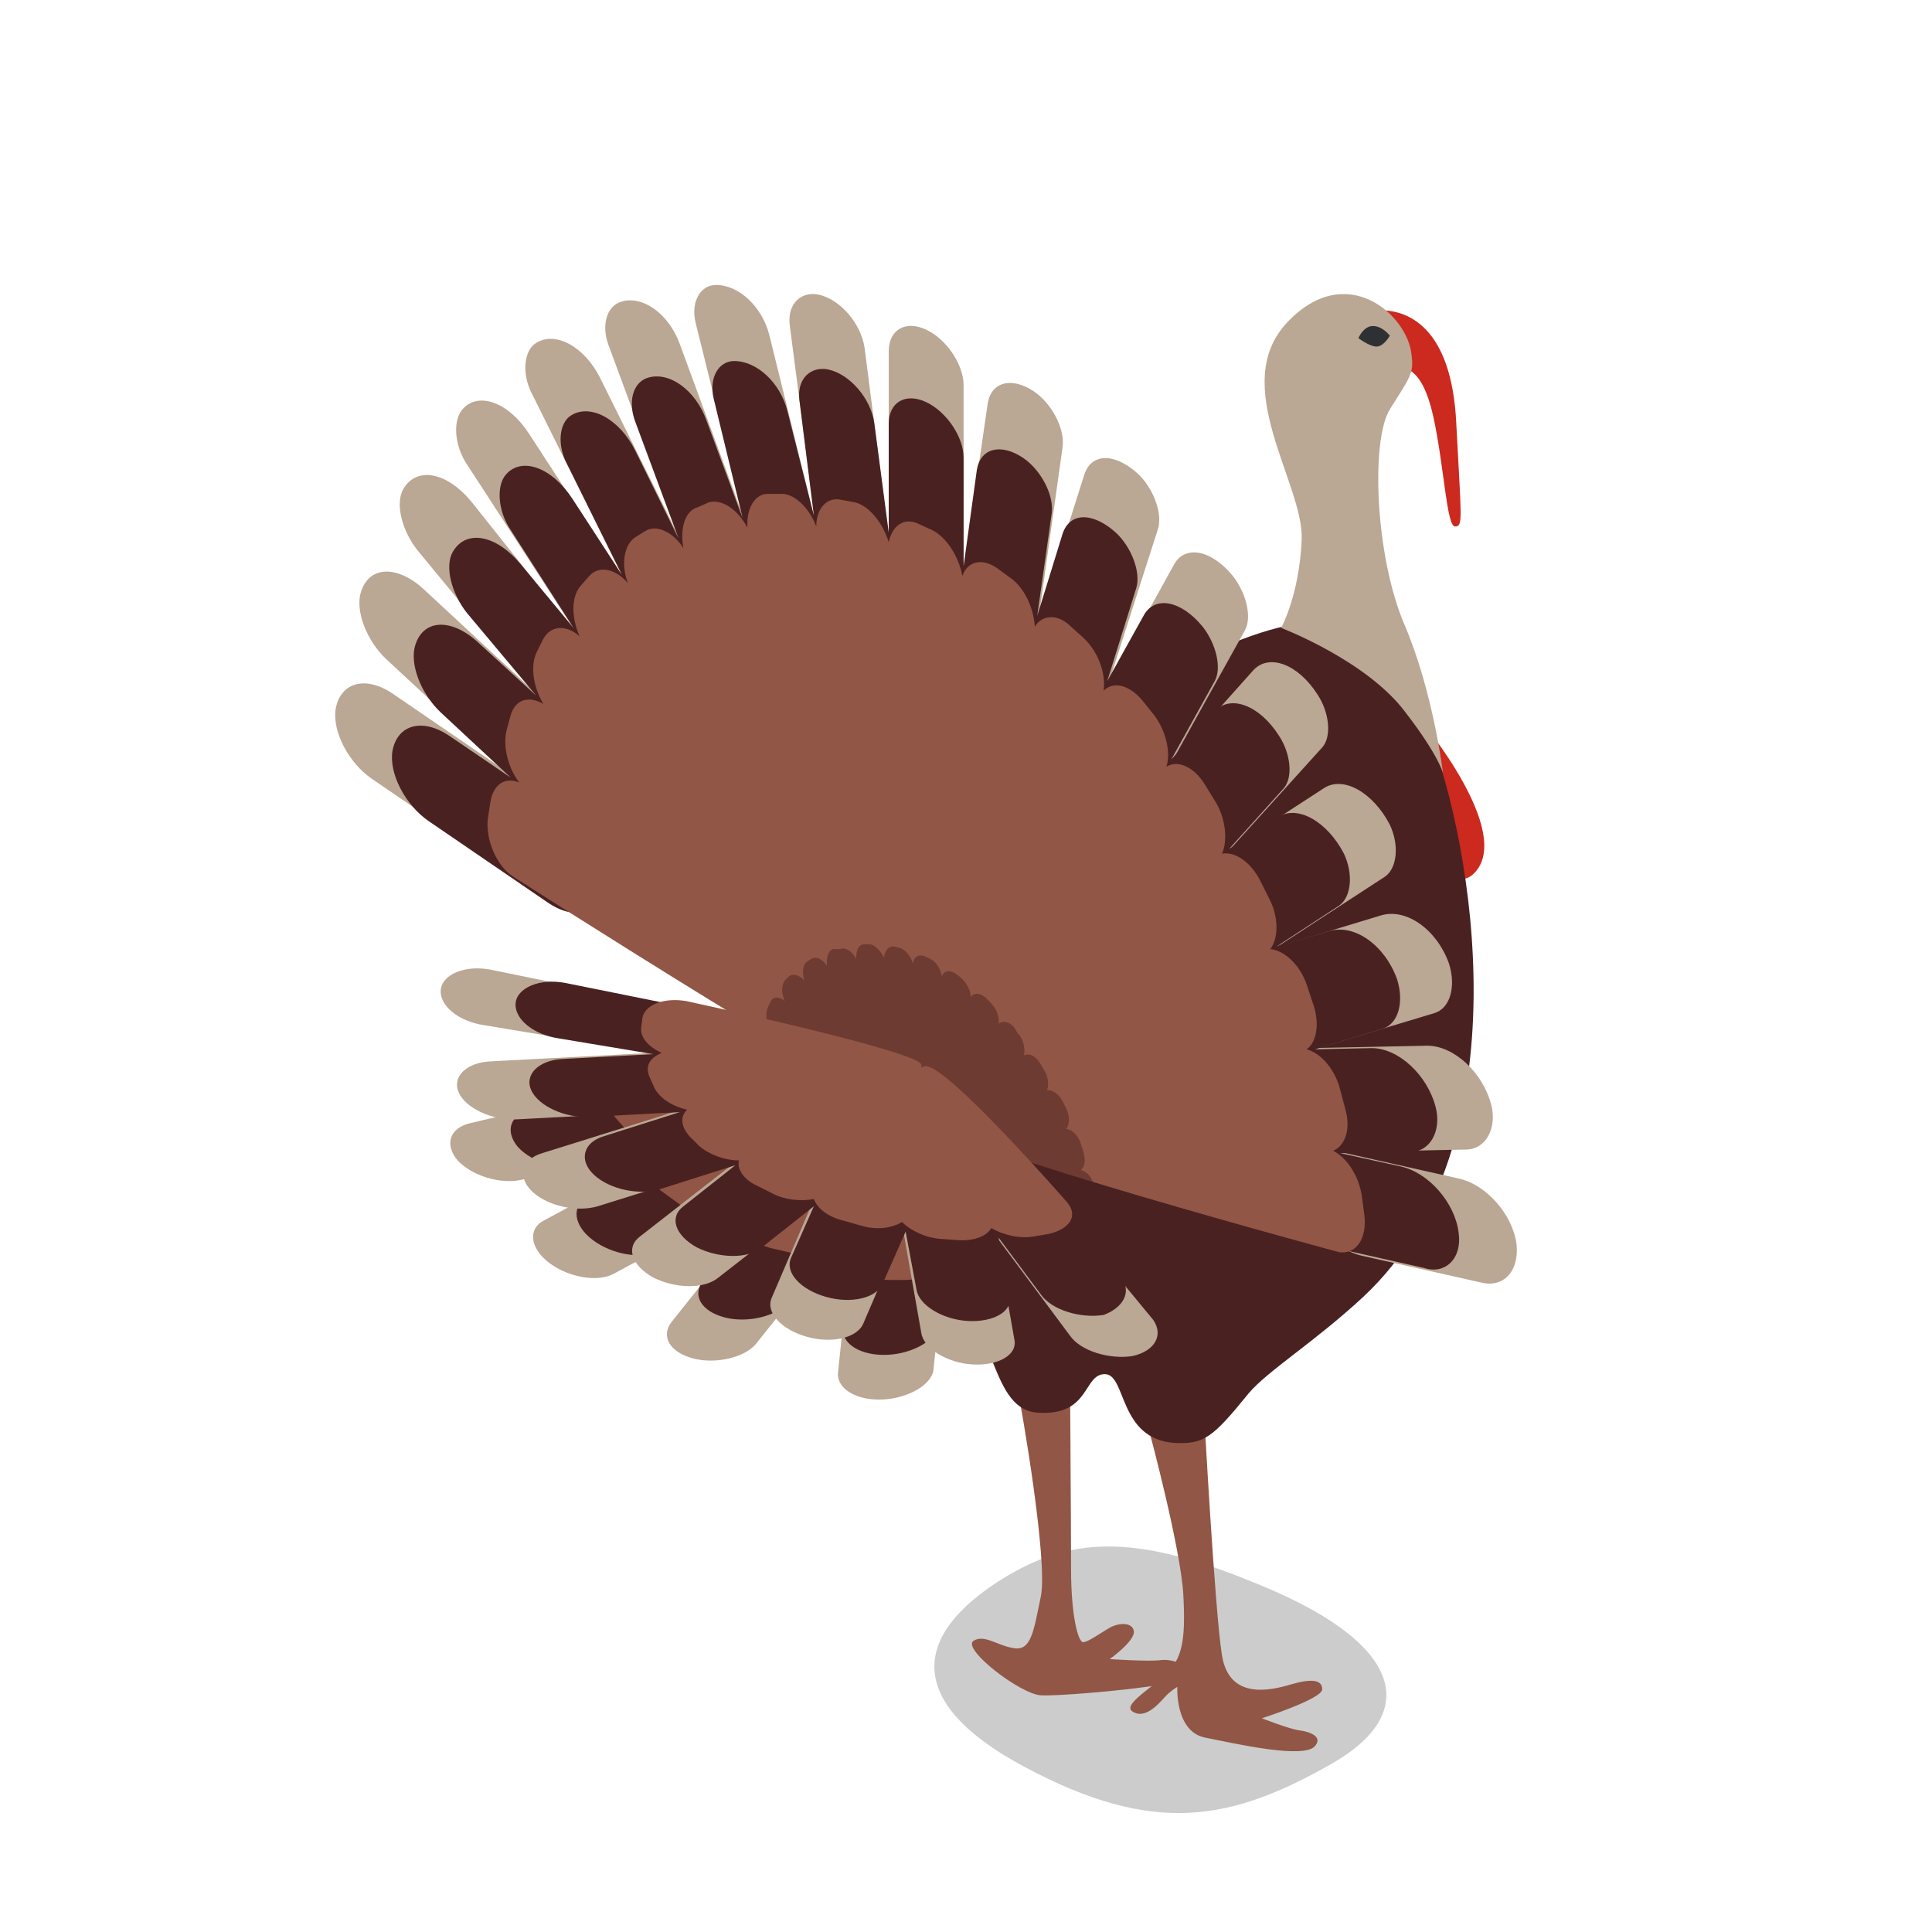 <svg xmlns:xlink="http://www.w3.org/1999/xlink"  enable-background="new 0 0 160 160" height="160" viewBox="0 0 160 160" width="160" xmlns="http://www.w3.org/2000/svg"><path d="m117.7 59.7s7.7 9.2 4.4 12.6c-3.4 3.4-4.4-12.6-4.4-12.6z" fill="#cc291f"/><path d="m83.1 130.7c-7.6 4.7-8.2 10.3 1.7 15.6 10.8 5.8 17.2 4.5 25.6-.3 7.4-4.3 5.7-10.1-6.7-15-10-4.1-15.2-3.6-20.6-.3z" opacity=".2"/><path d="m95.2 118.6s2.6 9.7 2.8 13.5-.1 5.3-1.5 6.6-3.7 2.6-2.6 3.1c1.1.6 2.3-1 2.7-1.4s.9-.7.9-.7-.2 3.7 2.3 4.2 8.2 1.8 9.1.7c.7-.8-.5-1.2-1.3-1.3s-3.1-1-3.1-1 5-1.6 5-2.4-.9-.9-2.6-.4-5.1 1.3-5.7-2.4-1.5-20.4-1.5-20.4z" fill="#915645"/><path d="m84.2 114.7c.4 1.8 2.6 14.6 2 17.5s-.8 4.5-2.2 4.3-2.5-1.2-3.4-.6c-.9.7 3.9 4.4 5.6 4.5s12.2-.8 12.4-1.6-1.5-1.5-2.6-1.3c-1.1.1-4.1-.1-4.1-.1s2.1-1.5 2-2.3-1.3-.7-2-.3-1.8 1.2-2.2 1.2-1-2.1-1-6.1c0-3.9-.1-17.5-.1-17.5z" fill="#915645"/><path d="m118.5 61.1c3.2 8.3 8.1 33.5-5.6 46.3-4.1 3.8-7.9 6.1-9.5 8-3 3.7-3.7 4.2-6.1 4.1-4.7-.3-4-5.7-5.8-5.7s-1.2 3.4-5.4 3.2c-4.2-.1-3.4-7.3-7.9-10.4s-21-18.7-3.2-34.9 31.2-20.9 34.4-20c3.3.9 8.1 6.7 9.1 9.4z" fill="#4a2121"/><g fill="#baa794"><path d="m44.9 57.9-9.7-9c-2.2-2.1-4.6-2.1-5.3.1-.5 1.5.4 4 2.1 5.6l9.7 9c2.2 2.1 4.6 2.1 5.3-.1.5-1.6-.5-4.1-2.1-5.6z"/><path d="m42.4 64.2-9.8-6.7c-2.3-1.6-4.4-1-4.8 1.2-.3 1.9 1.1 4.5 3 5.8l9.8 6.7c2.3 1.6 4.4 1 4.8-1.2.3-1.8-1.1-4.5-3-5.8z"/><path d="m125.6 103.1c-.3-2.5-2.5-5-4.8-5.5l-9.8-2.2c-1.9-.4-3.3 1-3 3.1.3 2.5 2.5 5 4.8 5.5l9.8 2.2c1.9.5 3.2-.9 3-3.1z"/><path d="m111.7 95.4 9.7-.2c1.6 0 2.6-1.7 2.1-3.7-.7-2.7-3.1-4.9-5.3-4.9l-9.7.2c-1.6 0-2.6 1.7-2.1 3.7.7 2.7 3.1 4.9 5.3 4.9z"/><path d="m109.5 86.7 9.3-2.8c1.3-.4 1.8-2.2 1.2-4.1-1-2.8-3.5-4.6-5.6-4l-8.9 2.7c.2-.1.4-.2.6-.3l8.6-5.6c1-.7 1.2-2.6.4-4.3-1.4-2.7-3.9-4.1-5.5-3l-7.7 5 7.6-8.4c.8-.9.6-2.9-.4-4.4-1.6-2.5-4-3.4-5.3-2l-6.7 7.5 6-10.8c.6-1.1.1-3.1-1-4.5-1.8-2.2-4-2.6-4.9-.9l-5.4 9.8 4.1-12.8c.4-1.3-.4-3.4-1.7-4.6-1.9-1.7-3.8-1.7-4.4.1l-3.8 12 2-14.3c.2-1.5-.9-3.6-2.4-4.6-1.8-1.2-3.5-.8-3.8 1l-2 13.8v-15.3c0-1.7-1.4-3.8-3.1-4.6s-3.1 0-3.1 1.8v15.3l-2-15.6c-.3-2-2-4-3.8-4.4-1.5-.3-2.6.8-2.4 2.5l2.1 16.2-3.8-15.4c-.6-2.3-2.5-4.1-4.4-4.1-1.3 0-2.1 1.4-1.7 3.1l4.1 16.5-5.4-14.7c-.9-2.5-3.1-4.1-4.9-3.5-1.2.4-1.6 2-1 3.6l6 16.2-6.7-13.5c-1.3-2.6-3.7-3.9-5.3-2.9-1 .6-1.2 2.5-.4 4.1l7.6 15.3v.1l-7.8-12c-1.7-2.6-4.2-3.5-5.5-2-.8.9-.7 3 .4 4.6l8.7 13.4c.2.3.4.6.6.9l-9-11.3c-2-2.4-4.5-2.9-5.6-1-.7 1.2-.1 3.5 1.2 5.1l9.3 11.3c2 2.4 4.5 2.9 5.6 1 .7-1.2.1-3.5-1.2-5.1l-.4-.4c1.6 1.9 3.7 2.4 4.9 1.1.8-.9.7-3-.4-4.6v-.1c1.3 1.6 3.1 2.3 4.4 1.5.9-.6 1.1-2.3.5-3.9 1.1 1.5 2.7 2.4 4.1 2 1-.3 1.5-1.6 1.2-3.1.9 1.5 2.3 2.5 3.7 2.5 1.1 0 1.9-1 1.8-2.3.7 1.4 2 2.6 3.3 2.9 1.2.3 2.2-.4 2.4-1.5.5 1.4 1.6 2.7 2.9 3.3s2.4.3 2.9-.7c.2 1.3 1.2 2.8 2.4 3.7 1.4.9 2.7.9 3.3.1 0 1.3.7 2.9 1.8 3.9 1.4 1.3 2.9 1.6 3.7.9-.3 1.1.1 2.9 1.2 4.2 1.4 1.7 3 2.3 4.1 1.7-.7.9-.5 2.8.5 4.3 1.3 2 3.1 3 4.4 2.5-1 .7-1.2 2.6-.4 4.3 1.2 2.4 3.2 3.7 4.9 3.3l-.4.1c-1.3.4-1.8 2.2-1.2 4.1 1 2.9 3.5 4.7 5.6 4.1z"/></g><path d="m120.8 102.1c-.3-2.5-2.5-5-4.8-5.5l-5-1.1 5.8-.1c1.6 0 2.6-1.7 2.1-3.7-.7-2.7-3.1-4.9-5.3-4.9l-4.7.1 5.6-1.7c1.3-.4 1.8-2.2 1.2-4.1-1-2.8-3.5-4.6-5.6-4l-4.4 1.3 5.2-3.4c1-.7 1.2-2.6.4-4.3-1.4-2.7-3.9-4.1-5.5-3l-4 2.6 4.5-5c.8-.9.6-2.9-.4-4.4-1.6-2.5-4-3.4-5.3-2l-3.6 4 3.6-6.5c.6-1.1.1-3.1-1-4.5-1.8-2.2-4-2.6-4.9-.9l-3 5.4 2.4-7.7c.4-1.3-.4-3.4-1.7-4.6-1.9-1.7-3.8-1.7-4.4.1l-2.1 6.8 1.2-8.5c.2-1.5-.9-3.6-2.4-4.6-1.8-1.2-3.5-.8-3.8 1l-1.1 8v-9c0-1.7-1.4-3.8-3.1-4.6s-3.1 0-3.1 1.8v9l-1.2-9.1c-.3-2-2-4-3.8-4.4-1.5-.3-2.6.8-2.4 2.5l1.2 9.6-2.2-8.7c-.6-2.3-2.5-4.1-4.4-4.1-1.3 0-2.1 1.4-1.7 3.1l2.4 9.9-3-8.1c-.9-2.5-3.1-4.1-4.9-3.5-1.2.4-1.6 2-1 3.6l3.6 9.7-3.6-7.3c-1.3-2.6-3.7-3.9-5.3-2.9-1 .6-1.2 2.5-.3 4.1l4.5 9.1-4.1-6.3c-1.7-2.6-4.2-3.5-5.5-2-.8.9-.7 3 .4 4.6l5.2 8.1-4.4-5.3c-2-2.4-4.5-2.9-5.6-1-.7 1.2-.1 3.5 1.2 5.1l5.7 6.8-4.7-4.3c-2.2-2.1-4.6-2.1-5.3.1-.5 1.5.4 4 2.1 5.6l5.8 5.4-5-3.4c-2.3-1.6-4.4-1-4.8 1.2-.3 1.9 1.1 4.5 3 5.8l9.8 6.7c2.3 1.6 4.4 1 4.8-1.2.2-1.2-.3-2.7-1.2-4 1.2.2 2.2-.3 2.6-1.6.3-1 0-2.5-.7-3.8 1.2.4 2.2.1 2.8-1 .4-.8.4-2.1-.1-3.4 1.1.5 2.2.5 3-.4.6-.6.7-1.7.4-2.9 1 .7 2.2.8 3 .2.7-.4.9-1.4.8-2.4.9.8 2 1.1 3 .8.7-.2 1.2-.9 1.3-1.9.8.8 1.9 1.4 2.9 1.4.8 0 1.4-.5 1.7-1.3.7.9 1.7 1.6 2.7 1.8.9.2 1.6-.1 2-.7.6 1 1.4 1.8 2.4 2.2s1.8.4 2.4-.1c.4 1 1.2 1.9 2 2.6 1 .7 2 .9 2.7.6.3 1 .9 2.1 1.7 2.8 1 .9 2 1.4 2.9 1.3.1 1 .5 2.1 1.3 3 1 1.2 2.1 1.8 3 1.9-.1 1 .2 2.2.8 3.2.9 1.4 2 2.3 3 2.5-.3.9-.2 2.1.4 3.2.8 1.5 1.9 2.6 3 3.1-.5.8-.6 2-.1 3.2.6 1.6 1.7 2.9 2.8 3.6-.7.7-1 1.8-.7 3.1.4 1.6 1.4 3 2.6 3.9-.9.5-1.4 1.5-1.2 2.9.3 2.5 2.5 5 4.8 5.5l9.8 2.2c1.8.6 3.2-.8 2.9-2.9z" fill="#4a2121"/><path d="m113 100.7-.2-1.5c-.2-1.7-1.2-3.3-2.4-3.9 1-.4 1.5-1.8 1-3.5l-.4-1.5c-.4-1.7-1.6-3.1-2.8-3.4.9-.6 1.1-2.3.5-3.9l-.5-1.5c-.6-1.7-1.9-2.8-3-2.9.7-.9.7-2.7-.1-4.2l-.7-1.4c-.8-1.6-2.1-2.5-3.2-2.3.5-1.1.3-3-.6-4.4l-.8-1.3c-.9-1.5-2.3-2.1-3.2-1.5.4-1.3-.1-3.2-1.2-4.5l-.8-1c-1.1-1.3-2.4-1.6-3.2-.8.2-1.5-.5-3.3-1.7-4.4l-1-.9c-1.1-1.1-2.4-1-3 0-.1-1.6-.9-3.3-2.1-4.1l-1.1-.8c-1.2-.8-2.4-.5-2.8.7-.3-1.6-1.3-3.2-2.5-3.8l-1.1-.5c-1.2-.6-2.2.1-2.5 1.5-.5-1.6-1.6-3-2.8-3.3l-1.1-.2c-1.2-.3-2.1.7-2.1 2.2-.6-1.6-1.9-2.8-3-2.7h-1c-1.1 0-1.8 1.2-1.7 2.8-.8-1.5-2.1-2.4-3.2-2.1l-.9.4c-1.1.3-1.5 1.8-1.2 3.4-.9-1.4-2.3-2-3.2-1.4l-.8.5c-.9.6-1.2 2.2-.6 3.8-1-1.2-2.4-1.5-3.2-.6l-.7.8c-.8.9-.8 2.6-.1 4.2-1.1-1-2.4-.9-3 .2l-.5 1c-.6 1.1-.4 2.9.5 4.4-1.2-.7-2.3-.4-2.7.9l-.3 1.1c-.4 1.3 0 3.2 1 4.5-1.2-.5-2.2.2-2.4 1.7l-.2 1.3c-.2 1.7.7 3.9 2.1 4.8 0 0 32 20.5 34.2 20.2 2.2 2.3 34.2 10.9 34.2 10.9 1.4.2 2.3-1.1 2.1-3z" fill="#915645"/><path d="m89.5 96.9c.4-.3.4-.9.2-1.6l-.2-.6c-.2-.7-.8-1.2-1.2-1.2.3-.4.3-1.1 0-1.7l-.3-.6c-.3-.6-.9-1-1.3-.9.2-.5.1-1.2-.3-1.8l-.3-.5c-.4-.6-.9-.8-1.3-.6.1-.5 0-1.3-.5-1.8l-.3-.5c-.4-.5-1-.6-1.3-.3.1-.6-.2-1.3-.7-1.8l-.4-.4c-.5-.4-1-.4-1.2 0 0-.6-.4-1.3-.9-1.7l-.4-.3c-.5-.3-1-.2-1.1.3-.1-.7-.5-1.3-1-1.5l-.4-.2c-.5-.2-.9 0-1 .6-.2-.7-.7-1.2-1.1-1.3l-.4-.1c-.5-.1-.8.3-.9.9-.3-.6-.8-1.1-1.2-1.1h-.4c-.5 0-.7.5-.7 1.2-.3-.6-.9-1-1.3-.8h-.6c-.4.1-.6.7-.5 1.4-.4-.6-.9-.8-1.3-.6l-.3.2c-.4.2-.5.9-.3 1.6-.4-.5-1-.6-1.3-.3l-.3.3c-.3.4-.3 1.1 0 1.7-.5-.4-1-.4-1.2.1l-.2.4c-.2.5-.2 1.2.2 1.8-.4-.2-.7-.2-.9.1 6.8 4.1 12.9 7.6 13.8 7.5.9 1 7 3 13.8 5.1-.2-.6-.6-.9-1-1z" fill="#4a2121" opacity=".5"/><path d="m56.2 91.8c-1.2-1.3-3.6-2-5.3-1.6l-11.9 2.8c-1.8.4-2.2 1.8-1.1 3.1 1.2 1.3 3.6 2 5.3 1.6l11.9-2.8c1.8-.4 2.3-1.8 1.1-3.1z" fill="#baa794"/><path d="m67.1 100.4c-1.9-.5-4.3.1-5.2 1.2l-6.3 7.9c-.9 1.2-.1 2.5 1.8 3s4.3-.1 5.2-1.2l6.3-7.9c1-1.2.1-2.5-1.8-3z" fill="#baa794"/><path d="m59.2 97.2c-1.6-1.2-4-1.6-5.3-.9l-8.9 4.8c-1.3.7-1.1 2.3.5 3.5s4 1.6 5.3.9l8.9-4.8c1.3-.7 1.1-2.3-.5-3.5z" fill="#baa794"/><path d="m74.5 102.6c-2.1.1-4 1.2-4.2 2.4l-.9 8.7c-.1 1.3 1.5 2.3 3.7 2.2 2.1-.1 4-1.2 4.2-2.4l.9-8.7c.1-1.3-1.5-2.3-3.7-2.2z" fill="#baa794"/><path d="m62.9 95.2c-1-.8-2.4-1.2-3.5-1.3l.8-.2c1.8-.4 2.2-1.8 1.1-3.1-1.2-1.3-3.6-2-5.3-1.6l-12 2.9c-1.8.4-2.2 1.8-1.1 3.1 1.2 1.3 3.6 2 5.3 1.6l9.1-2.1-8.7 4.7c-1.3.7-1.1 2.3.5 3.5 1.6 1.2 4 1.6 5.3.9l8.9-4.8c1.4-.8 1.2-2.4-.4-3.6z" fill="#4a2121"/><path d="m74.9 98.9c-1.3 0-2.6.5-3.3 1.1.9-1.2.1-2.5-1.9-3-1.9-.5-4.3.1-5.2 1.2l-6.3 7.9c-.9 1.2-.1 2.5 1.8 3s4.3-.1 5.2-1.2l5.6-7.1c-.1.1-.1.3-.1.5l-.9 8.7c-.1 1.3 1.5 2.3 3.7 2.2 2.1-.1 4-1.2 4.2-2.4l.9-8.7c.1-1.2-1.5-2.2-3.7-2.2z" fill="#4a2121"/><path d="m76.4 91.6h-.6c.2-.6.1-1-.2-1.1l-1.3-.3c-.5-.1-1.9.8-3.6 2.2.3-.4.4-.7.1-.9l-1.1-.8c-.2-.1-.6-.2-1.1-.1 1.9-.8 3.2-1.5 2.8-1.8l-.8-.9c-.8-1.2-18.6 1.9-18.6 1.9-1.6.4-2 1.6-1 2.8l.8.9c1 1.1 2.9 1.7 4.4 1.5-1 .4-1.7.7-1.7.7-1.2.6-1 2.1.5 3.1l1.1.8c1.4 1.1 3.6 1.5 4.8.8 0 0 3.1-2.1 5.9-4.2-2.5 2.4-4.5 4.5-4.5 4.5-.8 1.1-.1 2.3 1.7 2.7l1.3.3c1.7.4 3.9-.1 4.7-1.1 0 0 .4-.7 1.1-1.7-.5 1.8-.8 3.1-.8 3.1-.1 1.1 1.4 2 3.3 2h1.5c1.9-.1 3.6-1 3.7-2.2-.2.1-.4-12.2-2.4-12.2z" fill="#915645"/><path d="m95.5 109.3-7.6-9.2c-.9-1.3-2.1-1.5-4-1.1-1.4.2-2.1 1-2.2 1.8-.8-.8-2.2-1.4-3.7-1.5s-2.7.4-3.2 1.1c-.3-.9-1.4-1.7-2.9-2.1s-3-.3-3.9.3c.2-.8-.4-1.8-1.7-2.5-1.3-.7-2.8-.9-4.1-.6.7-.7.6-1.6-.3-2.5-.9-.8-2.4-1.4-3.8-1.4 1-.5 1.5-1.3 1.1-2.2s-1.6-1.7-3-2c1.3-.2 2.3-.8 2.4-1.7.1-1.3-.2-1.8-2.3-2.2l-15.7-3.2c-2.1-.4-4 .4-4.1 1.7s1.5 2.6 3.6 2.9l13.8 2.3-13.3.7c-2 .1-3.2 1.3-2.6 2.6s2.8 2.3 4.8 2.2l13.3-.7-11.2 3.5c-1.7.5-2.1 2-.8 3.2s3.7 1.7 5.4 1.2l11.2-3.5-7.7 6c-1.2.9-.7 2.4 1.1 3.4 1.8.9 4.2 1 5.4 0l7.7-6-3.3 7.7c-.5 1.2.8 2.6 2.9 3.2 2.1.6 4.2.1 4.7-1.1l3.3-7.7 1.5 8.5c.2 1.3 2.2 2.5 4.3 2.6s3.7-.8 3.4-2.1l-1.5-8.5 6.1 8.2c.9 1.3 3.3 2 5.2 1.7 1.8-.4 2.6-1.7 1.7-3z" fill="#baa794"/><path d="m92.8 105.7-6.8-8.3c-.9-1.3-2.9-2.3-4.8-2-.7.1-1.3.4-1.6.7-.7-.3-1.4-.5-2.2-.5-.8 0-1.5.1-2.1.3-.5-.4-1.2-.7-1.9-.9-.8-.2-1.5-.3-2.2-.2-.3-.4-.8-.9-1.4-1.2-.7-.3-1.4-.6-2.1-.7 0-.4-.3-.9-.7-1.4-.5-.4-1.1-.8-1.8-1 .2-.4.2-.9 0-1.3-.2-.5-.7-.9-1.2-1.3.4-.3.7-.7.8-1.2.1-1.3-1.5-2.1-3.6-2.4l-14.4-2.9c-2.1-.4-4 .4-4.1 1.7s1.5 2.6 3.6 2.9l7.8 1.3-7.5.4c-2 .1-3.2 1.3-2.6 2.6s2.8 2.3 4.8 2.2l7.5-.4-6.3 2c-1.7.5-2.1 2-.8 3.2s3.7 1.7 5.4 1.2l6.3-2-4.3 3.4c-1.2.9-.7 2.4 1.1 3.4 1.8.9 4.2 1 5.4 0l4.3-3.4-1.9 4.3c-.5 1.2.8 2.6 2.9 3.2s4.2.1 4.7-1.1l1.9-4.3.9 4.8c.2 1.3 2.2 2.5 4.3 2.6s3.7-.8 3.4-2.1l-.9-4.8 3.5 4.7c.9 1.3 3.3 2 5.2 1.7 1.6-.6 2.4-1.9 1.4-3.2z" fill="#4a2121"/><path d="m88.4 99.6s-10.1-11.6-11.8-11.3l-.3.1v-.2c.1-1.1-19.5-5.3-19.5-5.3-1.8-.3-3.4.3-3.6 1.4l-.1.8c-.1.8.6 1.6 1.7 2.1-1 .4-1.4 1.1-1 2l.4.9c.4.8 1.4 1.5 2.7 1.8-.6.6-.5 1.4.2 2.2l.8.8c.8.7 2.1 1.2 3.3 1.2-.2.7.4 1.6 1.5 2.1l1.2.6c1.1.6 2.5.7 3.5.5.3.8 1.2 1.5 2.5 1.8l1.4.4c1.3.4 2.6.2 3.4-.3.7.7 1.9 1.3 3.2 1.4l1.4.1c1.3.1 2.4-.3 2.8-1 1 .6 2.4.9 3.5.7l1.2-.2c1.8-.4 2.5-1.5 1.6-2.6z" fill="#915645"/><path d="m114.1 25.7c2.5-.1 6.1 1.4 6.5 9.3s.6 8.6-.1 8.6-.9-5-1.8-9.1-2.4-4.2-3.4-4.1c-.8.1-1.2-4.7-1.2-4.7z" fill="#cc291f"/><path d="m116.9 29.4c-.3-3.3-5.4-7.9-10.3-2.7s1.4 13.4 1.2 18-1.7 7.3-1.7 7.3 7.1 2.7 10.3 7c2.7 3.5 3.1 5 3.1 5s-.8-6.7-3.2-12.3-2.8-15.2-1.2-17.8c1.7-2.7 2-3 1.8-4.5z" fill="#baa794"/><path d="m112.5 28s.4-1 1.2-1 1.4.8 1.4.8-.5.9-1.1.9-1.5-.7-1.5-.7z" fill="#2d3134"/></svg>